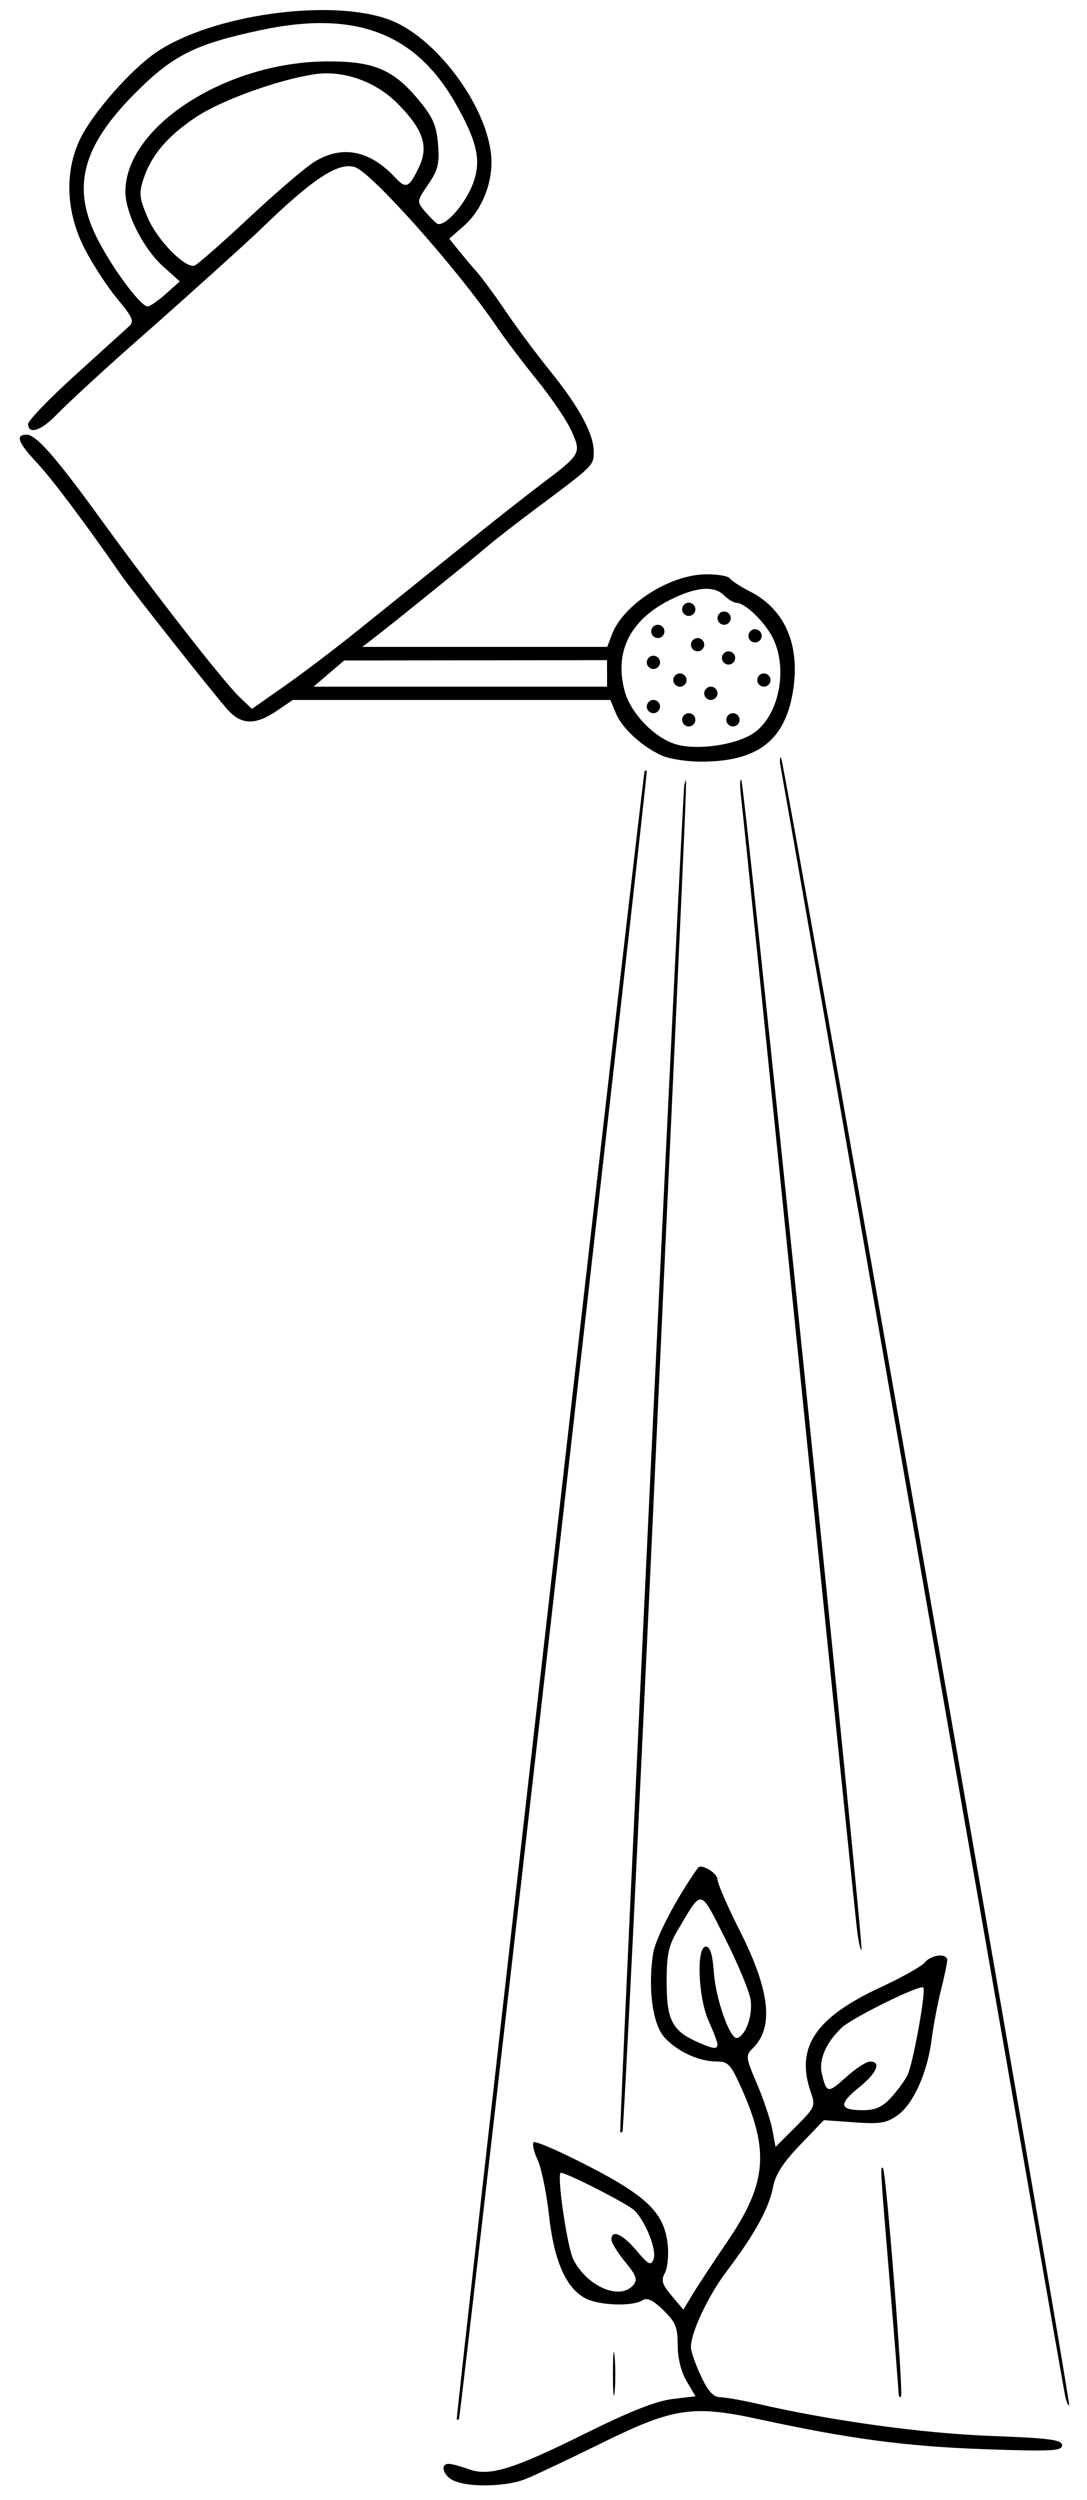 <?xml version="1.0" encoding="UTF-8" standalone="no"?>
<!-- Created with Inkscape (http://www.inkscape.org/) -->

<svg
   width="328"
   height="754"
   viewBox="0 0 86.783 199.495"
   version="1.1"
   id="svg5"
   inkscape:version="1.1.1 (1:1.1+202109281943+c3084ef5ed)"
   sodipodi:docname="arrosePousse.svg"
   xmlns:inkscape="http://www.inkscape.org/namespaces/inkscape"
   xmlns:sodipodi="http://sodipodi.sourceforge.net/DTD/sodipodi-0.dtd"
   xmlns="http://www.w3.org/2000/svg"
   xmlns:svg="http://www.w3.org/2000/svg">
  <sodipodi:namedview
     id="namedview7"
     pagecolor="#505050"
     bordercolor="#eeeeee"
     borderopacity="1"
     inkscape:pageshadow="0"
     inkscape:pageopacity="0"
     inkscape:pagecheckerboard="0"
     inkscape:document-units="mm"
     showgrid="false"
     units="px"
     inkscape:zoom="1.2810466"
     inkscape:cx="279.459"
     inkscape:cy="160.41571"
     inkscape:window-width="1920"
     inkscape:window-height="1176"
     inkscape:window-x="1920"
     inkscape:window-y="0"
     inkscape:window-maximized="1"
     inkscape:current-layer="layer1" />
  <defs
     id="defs2" />
  <g
     inkscape:label="Calque 1"
     inkscape:groupmode="layer"
     id="layer1">
    <path
       style="fill:#000000;stroke-width:0.353"
       d="m 36.202,197.945 c -0.831,-0.401 -1.095,-1.333 -0.378,-1.333 0.229,0 0.945,0.191 1.591,0.425 1.666,0.602 3.504,0.035 9.469,-2.924 3.405,-1.689 5.526,-2.523 6.796,-2.674 l 1.847,-0.219 -0.711,-1.205 c -0.444,-0.752 -0.711,-1.835 -0.711,-2.88 0,-1.427 -0.17,-1.839 -1.149,-2.788 -0.847,-0.821 -1.287,-1.026 -1.676,-0.78 -0.79,0.499 -3.431,0.411 -4.517,-0.151 -1.573,-0.813 -2.526,-2.971 -2.933,-6.639 -0.2,-1.801 -0.61,-3.795 -0.911,-4.433 -0.301,-0.638 -0.443,-1.264 -0.314,-1.393 0.129,-0.129 2.084,0.719 4.344,1.884 4.72,2.432 6.076,3.762 6.354,6.235 0.097,0.859 -1.3e-4,1.891 -0.215,2.294 -0.326,0.608 -0.235,0.918 0.539,1.838 l 0.931,1.106 0.743,-1.232 c 0.409,-0.677 1.644,-2.553 2.745,-4.168 3.17,-4.65 3.408,-7.242 1.131,-12.317 -0.83,-1.849 -1.051,-2.085 -1.957,-2.085 -1.406,0 -3.125,-0.787 -4.152,-1.9 -0.959,-1.04 -1.353,-3.875 -0.93,-6.695 0.185,-1.236 1.85,-4.421 3.591,-6.871 0.248,-0.349 1.55,0.429 1.55,0.925 0,0.319 0.81,2.182 1.799,4.138 2.382,4.71 2.717,7.651 1.06,9.308 -0.633,0.633 -0.624,0.714 0.307,2.901 0.527,1.238 1.074,2.871 1.216,3.63 l 0.257,1.38 1.608,-1.608 c 1.542,-1.542 1.592,-1.655 1.208,-2.755 -1.247,-3.576 0.35,-5.965 5.612,-8.396 1.656,-0.765 3.223,-1.646 3.482,-1.958 0.534,-0.643 1.795,-0.767 1.795,-0.176 0,0.215 -0.225,1.286 -0.5,2.381 -0.275,1.095 -0.609,2.864 -0.743,3.931 -0.331,2.64 -1.461,5.159 -2.716,6.052 -0.888,0.632 -1.395,0.715 -3.465,0.567 l -2.425,-0.174 -1.9,1.98 c -1.378,1.436 -1.972,2.365 -2.162,3.381 -0.307,1.645 -1.492,3.796 -3.667,6.659 -1.508,1.985 -2.884,4.901 -2.884,6.11 0,0.319 0.357,1.343 0.794,2.275 0.587,1.253 0.995,1.699 1.566,1.709 0.425,0.008 1.774,0.246 2.999,0.529 5.805,1.34 13.119,2.348 18.543,2.554 4.765,0.181 5.733,0.307 5.733,0.747 0,0.459 -0.832,0.5 -6.262,0.31 -6.173,-0.217 -10.738,-0.824 -17.903,-2.38 -5.339,-1.16 -6.864,-0.93 -12.595,1.894 -2.58,1.271 -5.306,2.56 -6.057,2.864 -1.553,0.628 -4.596,0.692 -5.778,0.122 z m 14.367,-15.61 c 0.351,-0.423 0.228,-0.764 -0.662,-1.844 -0.601,-0.729 -1.093,-1.528 -1.093,-1.774 0,-0.837 0.878,-0.454 2,0.874 0.973,1.15 1.151,1.24 1.368,0.687 0.28,-0.715 -0.68,-3.113 -1.567,-3.916 -0.641,-0.58 -5.696,-3.139 -5.861,-2.967 -0.295,0.306 0.55,6.001 1.026,6.923 1.124,2.174 3.743,3.277 4.788,2.018 z m 20.537,-14.915 c 0.498,-0.534 1.098,-1.345 1.334,-1.802 0.443,-0.86 1.515,-6.777 1.271,-7.02 -0.251,-0.251 -5.643,2.401 -6.491,3.192 -1.264,1.181 -1.874,2.577 -1.608,3.687 0.377,1.575 0.481,1.59 1.93,0.282 0.76,-0.687 1.62,-1.249 1.911,-1.249 0.949,0 0.556,0.918 -0.89,2.08 -1.637,1.315 -1.552,1.801 0.315,1.801 0.99,0 1.553,-0.245 2.229,-0.97 z m -13.826,-4.283 c 0,-0.173 -0.314,-1.006 -0.698,-1.852 -0.851,-1.875 -1.006,-5.948 -0.227,-5.948 0.34,0 0.531,0.61 0.634,2.028 0.16,2.213 1.314,5.446 1.878,5.262 0.69,-0.224 1.247,-1.834 1.058,-3.058 -0.105,-0.679 -1.017,-2.871 -2.026,-4.87 -2.044,-4.048 -1.815,-4.001 -3.733,-0.774 -0.802,1.349 -0.943,1.992 -0.943,4.283 0,2.982 0.456,3.858 2.469,4.747 1.27,0.56 1.587,0.597 1.587,0.181 z m -20.814,29.915 c 0,-0.996 14.865,-131.367 14.993,-131.495 0.097,-0.097 0.177,-0.098 0.177,-0.001 0,1.029 -14.857,131.334 -14.99,131.466 -0.099,0.099 -0.18,0.112 -0.18,0.03 z m 12.468,-3.672 c 10e-4,-1.552 0.063,-2.143 0.138,-1.314 0.074,0.83 0.073,2.1 -0.002,2.822 -0.076,0.722 -0.137,0.044 -0.135,-1.509 z m 36.08,1.701 c -0.111,-0.547 -5.21,-29.729 -11.33,-64.848 -6.12,-35.119 -11.222,-64.329 -11.338,-64.911 -0.116,-0.582 -0.109,-0.963 0.014,-0.846 0.274,0.26 23.189,131.267 22.995,131.462 -0.076,0.076 -0.23,-0.309 -0.341,-0.857 z m -13.278,-0.143 c -0.004,-0.275 -0.318,-4.23 -0.698,-8.79 -0.764,-9.164 -0.775,-9.36 -0.542,-9.126 0.25,0.25 1.649,18.015 1.435,18.229 -0.103,0.103 -0.191,-0.038 -0.195,-0.312 z m -22.218,-20.845 c 0,-2.418 4.996,-107.358 5.117,-107.479 0.221,-0.221 0.533,-7.539 -2.294,53.768 -1.358,29.445 -2.549,53.616 -2.646,53.713 -0.097,0.097 -0.176,0.096 -0.176,-0.002 z m 18.908,-16.056 c -0.118,-0.934 -2.197,-21.225 -4.619,-45.09 -2.422,-23.865 -4.503,-44.185 -4.624,-45.156 -0.121,-0.97 -0.12,-1.669 10e-4,-1.554 0.255,0.243 9.803,93.151 9.595,93.359 -0.076,0.076 -0.235,-0.626 -0.353,-1.56 z M 52.871,60.303 c -1.571,-0.686 -3.201,-2.177 -3.701,-3.383 l -0.441,-1.065 h -12.676 -12.676 l -1.298,0.882 C 20.416,57.865 19.302,57.852 18.225,56.69 17.323,55.717 10.568,47.184 9.656,45.865 6.827,41.776 4.179,38.248 2.986,36.975 1.437,35.322 1.197,34.687 2.122,34.687 c 0.77,0 2.321,1.77 6.025,6.879 4.144,5.715 9.699,12.833 10.947,14.028 l 1.019,0.976 2.621,-1.837 c 1.441,-1.01 4.11,-3.037 5.931,-4.503 1.821,-1.467 3.904,-3.143 4.631,-3.725 0.726,-0.582 2.809,-2.254 4.627,-3.716 1.819,-1.461 4.196,-3.328 5.283,-4.148 3.18,-2.398 3.219,-2.467 2.425,-4.24 -0.371,-0.829 -1.603,-2.652 -2.738,-4.051 -1.135,-1.399 -2.601,-3.337 -3.258,-4.307 -3.069,-4.53 -9.963,-12.281 -11.301,-12.706 -1.328,-0.422 -3.374,0.926 -7.522,4.957 -1.013,0.984 -6.487,5.918 -9.373,8.447 -2.796,2.451 -5.914,5.315 -6.985,6.415 -1.193,1.226 -2.206,1.537 -2.206,0.677 0,-0.275 1.707,-2.044 3.792,-3.931 C 8.125,28.016 10.051,26.27 10.319,26.023 10.727,25.646 10.576,25.299 9.382,23.869 8.599,22.931 7.427,21.141 6.778,19.891 5.237,16.922 5.123,13.602 6.471,10.943 7.495,8.924 10.441,5.583 12.387,4.234 16.778,1.192 26.328,-0.171 31.074,1.569 c 3.623,1.328 7.67,6.656 8.126,10.697 0.236,2.09 -0.644,4.424 -2.172,5.765 l -1.157,1.016 0.681,0.853 c 0.375,0.469 1.055,1.277 1.512,1.797 0.457,0.519 1.507,1.948 2.334,3.175 0.827,1.227 2.401,3.342 3.497,4.7 2.351,2.912 3.507,5.045 3.507,6.473 0,1.106 0.019,1.087 -4.586,4.521 -1.455,1.085 -3.139,2.389 -3.742,2.898 -0.603,0.509 -1.397,1.166 -1.764,1.46 -0.367,0.294 -1.839,1.485 -3.271,2.646 -1.432,1.161 -3.167,2.547 -3.855,3.081 l -1.251,0.97 h 9.773 9.773 l 0.366,-0.97 c 0.909,-2.406 4.574,-4.769 7.478,-4.821 0.929,-0.016 1.802,0.129 1.94,0.323 0.139,0.194 0.866,0.666 1.616,1.048 2.88,1.468 4.091,4.436 3.375,8.27 -0.698,3.736 -2.922,5.334 -7.385,5.307 -1.067,-0.006 -2.417,-0.22 -2.999,-0.474 z m 7.266,-1.785 c 2.045,-1.351 2.813,-5.142 1.548,-7.638 -0.643,-1.269 -2.183,-2.753 -2.88,-2.774 -0.229,-0.007 -0.678,-0.275 -0.998,-0.595 -0.809,-0.809 -2.258,-0.683 -4.348,0.376 -3.17,1.606 -4.426,4.146 -3.588,7.257 0.472,1.754 2.341,3.708 4.051,4.237 1.677,0.519 4.776,0.089 6.215,-0.862 z m -5.678,-1.077 c 0,-0.291 0.238,-0.529 0.529,-0.529 0.291,0 0.529,0.238 0.529,0.529 0,0.291 -0.238,0.529 -0.529,0.529 -0.291,0 -0.529,-0.238 -0.529,-0.529 z m 3.528,0 c 0,-0.291 0.238,-0.529 0.529,-0.529 0.291,0 0.529,0.238 0.529,0.529 0,0.291 -0.238,0.529 -0.529,0.529 -0.291,0 -0.529,-0.238 -0.529,-0.529 z m -6.35,-1.058 c 0,-0.291 0.238,-0.529 0.529,-0.529 0.291,0 0.529,0.238 0.529,0.529 0,0.291 -0.238,0.529 -0.529,0.529 -0.291,0 -0.529,-0.238 -0.529,-0.529 z m 4.586,-1.058 c 0,-0.291 0.238,-0.529 0.529,-0.529 0.291,0 0.529,0.238 0.529,0.529 0,0.291 -0.238,0.529 -0.529,0.529 -0.291,0 -0.529,-0.238 -0.529,-0.529 z m -2.469,-1.058 c 0,-0.291 0.238,-0.529 0.529,-0.529 0.291,0 0.529,0.238 0.529,0.529 0,0.291 -0.238,0.529 -0.529,0.529 -0.291,0 -0.529,-0.238 -0.529,-0.529 z m 6.703,0 c 0,-0.291 0.238,-0.529 0.529,-0.529 0.291,0 0.529,0.238 0.529,0.529 0,0.291 -0.238,0.529 -0.529,0.529 -0.291,0 -0.529,-0.238 -0.529,-0.529 z m -8.819,-1.411 c 0,-0.291 0.238,-0.529 0.529,-0.529 0.291,0 0.529,0.238 0.529,0.529 0,0.291 -0.238,0.529 -0.529,0.529 -0.291,0 -0.529,-0.238 -0.529,-0.529 z m 5.997,-0.353 c 0,-0.291 0.238,-0.529 0.529,-0.529 0.291,0 0.529,0.238 0.529,0.529 0,0.291 -0.238,0.529 -0.529,0.529 -0.291,0 -0.529,-0.238 -0.529,-0.529 z m -2.469,-1.058 c 0,-0.291 0.238,-0.529 0.529,-0.529 0.291,0 0.529,0.238 0.529,0.529 0,0.291 -0.238,0.529 -0.529,0.529 -0.291,0 -0.529,-0.238 -0.529,-0.529 z m 4.586,-0.706 c 0,-0.291 0.238,-0.529 0.529,-0.529 0.291,0 0.529,0.238 0.529,0.529 0,0.291 -0.238,0.529 -0.529,0.529 -0.291,0 -0.529,-0.238 -0.529,-0.529 z m -7.761,-0.353 c 0,-0.291 0.238,-0.529 0.529,-0.529 0.291,0 0.529,0.238 0.529,0.529 0,0.291 -0.238,0.529 -0.529,0.529 -0.291,0 -0.529,-0.238 -0.529,-0.529 z m 5.292,-1.058 c 0,-0.291 0.238,-0.529 0.529,-0.529 0.291,0 0.529,0.238 0.529,0.529 0,0.291 -0.238,0.529 -0.529,0.529 -0.291,0 -0.529,-0.238 -0.529,-0.529 z m -2.822,-0.706 c 0,-0.291 0.238,-0.529 0.529,-0.529 0.291,0 0.529,0.238 0.529,0.529 0,0.291 -0.238,0.529 -0.529,0.529 -0.291,0 -0.529,-0.238 -0.529,-0.529 z m -5.997,5.115 v -1.058 l -10.495,0.014 -10.495,0.014 -1.221,1.044 -1.221,1.044 h 11.717 11.717 V 53.737 Z M 13.233,23.457 14.352,22.457 13.013,21.252 c -1.575,-1.418 -2.996,-4.233 -3.001,-5.944 -0.015,-5.169 7.974,-10.349 16.048,-10.407 3.8,-0.027 5.369,0.64 7.439,3.166 1.066,1.301 1.355,1.977 1.474,3.448 0.124,1.541 0.001,2.044 -0.784,3.194 -0.905,1.325 -0.913,1.386 -0.297,2.117 0.349,0.414 0.792,0.865 0.984,1.002 0.546,0.39 2.223,-1.445 2.872,-3.143 0.699,-1.831 0.377,-3.341 -1.37,-6.418 C 33.181,2.633 28.363,0.805 20.89,2.388 15.568,3.516 13.811,4.397 10.758,7.468 6.499,11.753 5.681,15.038 7.841,19.185 c 1.248,2.395 3.403,5.271 3.949,5.271 0.178,0 0.827,-0.45 1.442,-1 z m 6.624,-6.056 c 2.175,-2.037 4.539,-4.061 5.255,-4.496 2.217,-1.35 4.406,-0.918 6.445,1.27 0.859,0.922 1.11,0.81 1.896,-0.847 0.783,-1.649 0.342,-2.973 -1.672,-5.025 -1.772,-1.806 -4.379,-2.729 -6.704,-2.374 -2.919,0.447 -7.424,2.079 -9.426,3.415 -2.293,1.531 -3.572,3.038 -4.198,4.947 -0.373,1.139 -0.33,1.523 0.349,3.102 0.76,1.766 2.936,3.999 3.711,3.808 0.214,-0.053 2.169,-1.763 4.343,-3.8 z"
       id="path1901" />
  </g>
</svg>
